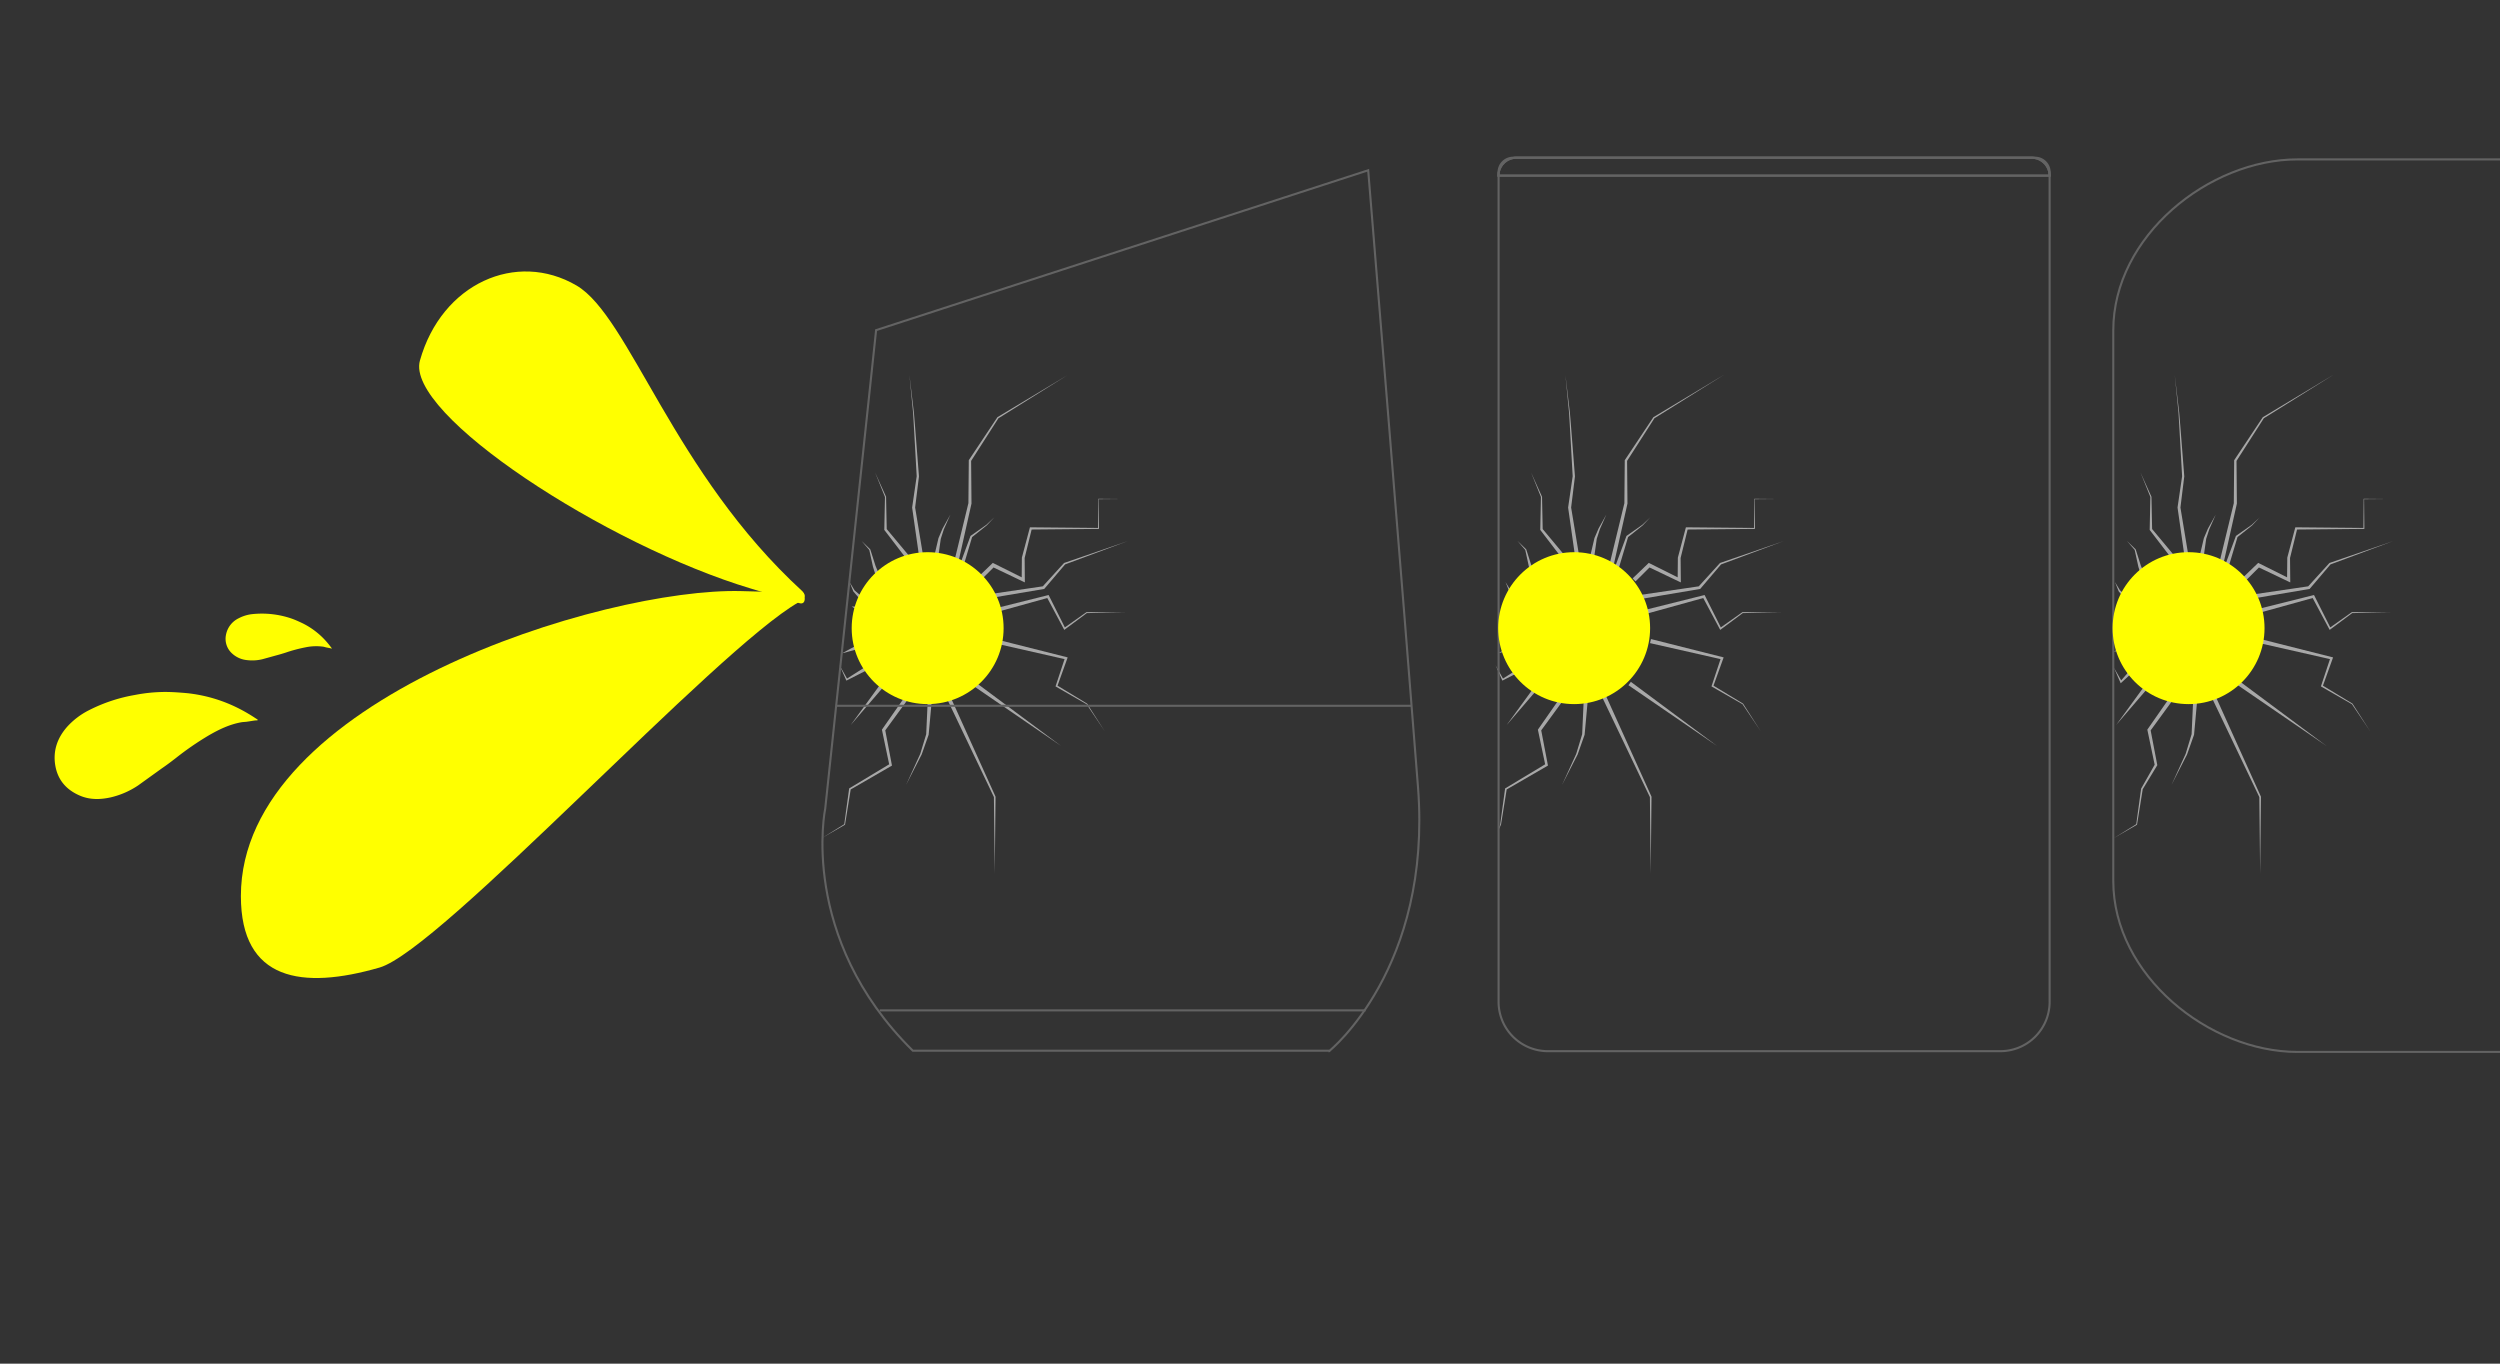 <svg xmlns="http://www.w3.org/2000/svg" viewBox="0 0 1199 654">
  <rect x="0" y="0" width="1199" height="654" fill="#333333" stroke="none"/>
  <defs>
    <style>
      .cls-1 {
        fill: #a8a8a8;
      }

      .cls-2 {
        fill: none;
        stroke: #636363;
        stroke-miterlimit: 10;
      }

      .cls-3 {
        fill: #ff0;
      }
    </style>
  </defs>
  <title>Hack</title>
  <g id="Layer_1" data-name="Layer 1">
    <g>
      <polygon class="cls-1" points="783.01 277.4 790.29 270.41 790.76 269.96 791.32 270.25 805.69 277.43 804.6 278.11 804.7 267.53 804.7 267.44 804.72 267.37 808.45 253.3 808.56 252.9 808.97 252.9 841.44 253.2 841.21 253.43 841.34 239.32 841.34 239.22 841.44 239.22 852.26 239.32 841.44 239.42 841.54 239.32 841.67 253.43 841.67 253.65 841.44 253.66 808.97 253.96 809.48 253.56 806 267.7 806.02 267.53 806.12 278.11 806.13 279.32 805.02 278.8 790.53 271.88 791.56 271.71 784.41 278.83 783.01 277.4"/>
      <polygon class="cls-1" points="784.62 285.63 814.96 281.17 814.56 281.39 824.85 270.08 824.93 270 825.02 269.97 855.45 259.51 825.3 270.74 825.47 270.63 815.56 282.28 815.41 282.45 815.17 282.5 784.93 287.6 784.62 285.63"/>
      <polygon class="cls-1" points="787.71 292.82 817.03 285.49 817.52 285.37 817.74 285.8 825.51 301.31 824.92 301.17 835.65 293.6 835.71 293.56 835.79 293.56 854.39 293.79 835.79 294.03 835.92 293.98 825.39 301.82 825.02 302.1 824.8 301.68 816.64 286.37 817.35 286.68 788.21 294.76 787.71 292.82"/>
      <polygon class="cls-1" points="791.81 306.49 826.04 315.13 826.66 315.29 826.45 315.88 821.68 329.15 821.51 328.68 835.94 337.43 835.98 337.45 836 337.49 844.44 350.69 835.68 337.7 835.74 337.76 821.11 329.36 820.83 329.2 820.93 328.89 825.37 315.5 825.78 316.24 791.35 308.44 791.81 306.49"/>
      <polygon class="cls-1" points="782.16 327.01 823.57 357.81 781 328.64 782.16 327.01"/>
      <polygon class="cls-1" points="768.67 330.3 792.04 382.02 792.07 382.1 792.07 382.18 791.68 418.94 791.29 382.18 791.32 382.35 766.86 331.15 768.67 330.3"/>
      <polygon class="cls-1" points="752.64 331.84 738.98 350.54 739.11 349.96 742.32 366.74 742.4 367.17 742.03 367.38 722.43 378.72 722.63 378.44 719.89 395.44 719.89 395.47 719.88 395.49 718.34 398.75 719.5 395.33 719.49 395.38 721.83 378.32 721.86 378.13 722.02 378.03 741.42 366.34 741.14 366.98 737.63 350.25 737.57 349.94 737.76 349.67 751.01 330.68 752.64 331.84"/>
      <polygon class="cls-1" points="733.19 319.96 720.88 326.25 720.53 326.43 720.39 326.1 717.28 319.09 721.02 325.78 720.53 325.63 732.2 318.22 733.19 319.96"/>
      <polygon class="cls-1" points="726.69 311.11 718.34 313.37 725.94 309.25 726.69 311.11"/>
      <polygon class="cls-1" points="738.79 328.87 722.59 347.73 737.22 327.63 738.79 328.87"/>
      <polygon class="cls-1" points="726 292.88 723.13 290.87 726.63 290.98 726 292.88"/>
      <polygon class="cls-1" points="728.8 289.45 723.91 283.7 723.85 283.63 723.84 283.6 722.06 279.18 724.53 283.25 724.46 283.15 730.21 288.04 728.8 289.45"/>
      <polygon class="cls-1" points="735.55 279.04 733.29 271.87 733.27 271.81 731.5 263.69 731.56 263.81 727.83 259.46 731.95 263.44 731.99 263.48 732.01 263.56 734.53 271.47 734.51 271.42 737.43 278.35 735.55 279.04"/>
      <polygon class="cls-1" points="751.04 270.24 738.84 254.32 738.71 254.15 738.71 253.96 739.03 238.31 739.05 238.41 734.29 226.57 739.54 238.2 739.56 238.25 739.56 238.31 739.88 253.96 739.75 253.59 752.6 268.99 751.04 270.24"/>
      <polygon class="cls-1" points="762.53 267.3 764.68 258.17 764.69 258.09 764.7 258.07 766.64 253.54 766.65 253.51 766.65 253.51 770.42 246.76 767.28 253.82 767.3 253.79 765.78 258.48 765.81 258.38 764.5 267.67 762.53 267.3"/>
      <polygon class="cls-1" points="772.11 269.96 779.07 241.26 779.05 241.43 779.23 220.88 779.23 220.71 779.32 220.58 792.92 200.15 792.96 200.09 793.03 200.05 826.75 179.8 793.39 200.64 793.5 200.53 780.26 221.19 780.35 220.88 780.53 241.43 780.53 241.51 780.51 241.6 774.05 270.41 772.11 269.96"/>
      <polygon class="cls-1" points="773.97 273.55 780 257.18 780.06 257.03 780.16 256.96 787.68 251.68 787.67 251.69 791.46 248.13 787.9 251.92 787.89 251.93 787.88 251.94 780.7 257.68 780.86 257.46 775.87 274.18 773.97 273.55"/>
      <path class="cls-1" d="M755.82,269.76l-3.74-26.24,0-.1v-.1l2.18-14.94v.1l-1.37-24.37c-.12-2-.21-4.06-.36-6.09l-.59-6.07-1.17-12.15,1.44,12.12.72,6.07c.2,2,.33,4,.5,6.08l1.91,24.34v.11l-1.84,15v-.2l4.32,26.15Z"/>
      <polygon class="cls-1" points="761.61 334.54 759.99 352.28 759.98 352.37 759.96 352.43 756.65 361.81 756.64 361.84 756.63 361.85 749.17 376.43 755.97 361.53 755.95 361.57 758.83 352.06 758.8 352.2 759.61 334.4 761.61 334.54"/>
    </g>
    <g>
      <polygon class="cls-1" points="1075.29 277.4 1082.57 270.41 1083.04 269.96 1083.61 270.25 1097.97 277.43 1096.88 278.11 1096.98 267.53 1096.98 267.44 1097 267.37 1100.73 253.3 1100.84 252.9 1101.25 252.9 1133.72 253.2 1133.49 253.43 1133.62 239.32 1133.62 239.22 1133.72 239.22 1144.54 239.32 1133.72 239.42 1133.82 239.32 1133.95 253.43 1133.95 253.65 1133.72 253.66 1101.25 253.96 1101.76 253.56 1098.28 267.7 1098.3 267.53 1098.4 278.11 1098.41 279.32 1097.31 278.8 1082.81 271.88 1083.84 271.71 1076.69 278.83 1075.29 277.4"/>
      <polygon class="cls-1" points="1076.9 285.63 1107.24 281.17 1106.84 281.39 1117.13 270.08 1117.21 270 1117.3 269.97 1147.73 259.51 1117.58 270.74 1117.75 270.63 1107.85 282.28 1107.7 282.45 1107.45 282.5 1077.21 287.6 1076.9 285.63"/>
      <polygon class="cls-1" points="1079.99 292.82 1109.31 285.49 1109.8 285.37 1110.02 285.8 1117.8 301.31 1117.21 301.17 1127.93 293.6 1128 293.56 1128.07 293.56 1146.67 293.79 1128.07 294.03 1128.21 293.98 1117.68 301.82 1117.31 302.1 1117.09 301.68 1108.92 286.37 1109.63 286.68 1080.5 294.76 1079.99 292.82"/>
      <polygon class="cls-1" points="1084.1 306.49 1118.32 315.13 1118.94 315.29 1118.73 315.88 1113.97 329.15 1113.79 328.68 1128.22 337.43 1128.26 337.45 1128.28 337.49 1136.72 350.69 1127.96 337.7 1128.02 337.76 1113.39 329.36 1113.11 329.2 1113.21 328.89 1117.65 315.5 1118.06 316.24 1083.63 308.44 1084.1 306.49"/>
      <polygon class="cls-1" points="1074.45 327.01 1115.85 357.81 1073.28 328.64 1074.45 327.01"/>
      <polygon class="cls-1" points="1060.95 330.3 1084.32 382.02 1084.36 382.1 1084.36 382.18 1083.96 418.94 1083.57 382.18 1083.61 382.35 1059.14 331.15 1060.95 330.3"/>
      <polygon class="cls-1" points="1044.92 331.84 1031.27 350.54 1031.39 349.96 1034.6 366.74 1034.64 366.98 1034.53 367.17 1027.61 378.58 1027.66 378.44 1024.93 395.44 1024.91 395.54 1024.83 395.59 1013.81 401.94 1024.62 395.24 1024.53 395.38 1026.87 378.32 1026.88 378.25 1026.92 378.17 1033.49 366.56 1033.42 366.98 1029.92 350.25 1029.85 349.94 1030.04 349.67 1043.29 330.68 1044.92 331.84"/>
      <polygon class="cls-1" points="1025.69 319.79 1017.53 327.29 1017.09 327.69 1016.87 327.19 1013.81 320.15 1017.61 326.82 1016.95 326.72 1024.26 318.39 1025.69 319.79"/>
      <polygon class="cls-1" points="1019.06 311.06 1013.81 312.66 1018.14 309.29 1019.06 311.06"/>
      <polygon class="cls-1" points="1031.07 328.87 1014.88 347.73 1029.5 327.63 1031.07 328.87"/>
      <polygon class="cls-1" points="1018.28 292.88 1015.41 290.87 1018.91 290.98 1018.28 292.88"/>
      <polygon class="cls-1" points="1021.08 289.45 1016.2 283.7 1016.14 283.63 1016.13 283.6 1014.35 279.18 1016.82 283.25 1016.75 283.15 1022.49 288.04 1021.08 289.45"/>
      <polygon class="cls-1" points="1027.84 279.04 1025.57 271.87 1025.56 271.81 1023.78 263.69 1023.85 263.81 1020.11 259.46 1024.23 263.44 1024.27 263.48 1024.3 263.56 1026.81 271.47 1026.8 271.42 1029.71 278.35 1027.84 279.04"/>
      <polygon class="cls-1" points="1043.32 270.24 1031.12 254.32 1030.99 254.15 1030.99 253.96 1031.32 238.31 1031.34 238.41 1026.57 226.57 1031.82 238.2 1031.84 238.25 1031.84 238.31 1032.16 253.96 1032.04 253.59 1044.89 268.99 1043.32 270.24"/>
      <polygon class="cls-1" points="1054.81 267.3 1056.96 258.17 1056.98 258.09 1056.99 258.07 1058.92 253.54 1058.94 253.51 1058.94 253.51 1062.7 246.76 1059.57 253.82 1059.58 253.79 1058.06 258.48 1058.09 258.38 1056.78 267.67 1054.81 267.3"/>
      <polygon class="cls-1" points="1064.39 269.96 1071.35 241.26 1071.33 241.43 1071.51 220.88 1071.51 220.71 1071.6 220.58 1085.2 200.15 1085.24 200.09 1085.31 200.05 1119.04 179.8 1085.67 200.64 1085.78 200.53 1072.54 221.19 1072.63 220.88 1072.81 241.43 1072.81 241.51 1072.79 241.6 1066.34 270.41 1064.39 269.96"/>
      <polygon class="cls-1" points="1066.25 273.55 1072.29 257.18 1072.34 257.03 1072.44 256.96 1079.97 251.68 1079.95 251.69 1083.74 248.13 1080.18 251.92 1080.18 251.93 1080.16 251.94 1072.98 257.68 1073.14 257.46 1068.15 274.18 1066.25 273.55"/>
      <path class="cls-1" d="M1048.1,269.76l-3.74-26.24,0-.1,0-.1,2.18-14.94v.1l-1.37-24.37c-.12-2-.2-4.06-.36-6.09l-.59-6.07L1043,179.8l1.44,12.12.72,6.07c.2,2,.33,4,.5,6.08l1.91,24.34v.11l-1.85,15v-.2l4.32,26.15Z"/>
      <polygon class="cls-1" points="1053.89 334.54 1052.28 352.28 1052.27 352.37 1052.25 352.43 1048.93 361.81 1048.92 361.84 1048.92 361.85 1041.45 376.43 1048.25 361.53 1048.23 361.57 1051.11 352.06 1051.09 352.2 1051.9 334.4 1053.89 334.54"/>
    </g>
    <g>
      <polygon class="cls-1" points="468.41 277.4 475.69 270.41 476.16 269.96 476.72 270.25 491.09 277.43 490 278.11 490.09 267.53 490.09 267.44 490.11 267.37 493.85 253.3 493.96 252.9 494.36 252.9 526.84 253.2 526.61 253.43 526.74 239.32 526.74 239.22 526.84 239.22 537.66 239.32 526.84 239.42 526.93 239.32 527.07 253.43 527.07 253.65 526.84 253.66 494.36 253.96 494.87 253.56 491.4 267.7 491.42 267.53 491.51 278.11 491.52 279.32 490.42 278.8 475.92 271.88 476.96 271.71 469.81 278.83 468.41 277.4"/>
      <polygon class="cls-1" points="470.01 285.63 500.36 281.17 499.96 281.39 510.25 270.08 510.32 270 510.42 269.97 540.85 259.51 510.69 270.74 510.87 270.63 500.96 282.28 500.81 282.45 500.56 282.5 470.32 287.6 470.01 285.63"/>
      <polygon class="cls-1" points="473.1 292.82 502.43 285.49 502.92 285.37 503.13 285.8 510.91 301.31 510.32 301.17 521.05 293.6 521.11 293.56 521.18 293.56 539.78 293.79 521.18 294.03 521.32 293.98 510.79 301.82 510.42 302.1 510.2 301.68 502.04 286.37 502.74 286.68 473.61 294.76 473.1 292.82"/>
      <polygon class="cls-1" points="477.21 306.49 511.44 315.13 512.05 315.29 511.85 315.88 507.08 329.15 506.91 328.68 521.33 337.43 521.37 337.45 521.4 337.49 529.84 350.69 521.08 337.7 521.14 337.76 506.5 329.36 506.23 329.2 506.33 328.89 510.77 315.5 511.17 316.24 476.75 308.44 477.21 306.49"/>
      <polygon class="cls-1" points="467.56 327.01 508.96 357.81 466.4 328.64 467.56 327.01"/>
      <polygon class="cls-1" points="454.07 330.3 477.43 382.02 477.47 382.1 477.47 382.18 477.08 418.94 476.68 382.18 476.72 382.35 452.26 331.15 454.07 330.3"/>
      <polygon class="cls-1" points="438.04 331.84 424.38 350.54 424.51 349.96 427.71 366.74 427.79 367.17 427.43 367.38 407.83 378.72 408.02 378.44 405.29 395.44 405.27 395.54 405.19 395.59 394.18 401.94 404.98 395.24 404.89 395.38 407.23 378.32 407.25 378.13 407.42 378.03 426.82 366.34 426.53 366.98 423.03 350.25 422.97 349.94 423.16 349.67 436.41 330.68 438.04 331.84"/>
      <polygon class="cls-1" points="418.59 319.96 406.28 326.25 405.93 326.43 405.78 326.1 402.68 319.09 406.42 325.78 405.93 325.63 417.59 318.22 418.59 319.96"/>
      <polygon class="cls-1" points="412.08 311.11 403.74 313.37 411.34 309.25 412.08 311.11"/>
      <polygon class="cls-1" points="424.19 328.87 407.99 347.73 422.62 327.63 424.19 328.87"/>
      <polygon class="cls-1" points="411.4 292.88 408.52 290.87 412.03 290.98 411.4 292.88"/>
      <polygon class="cls-1" points="414.19 289.45 409.31 283.7 409.25 283.63 409.24 283.6 407.46 279.18 409.93 283.25 409.86 283.15 415.61 288.04 414.19 289.45"/>
      <polygon class="cls-1" points="420.95 279.04 418.69 271.87 418.67 271.81 416.9 263.69 416.96 263.81 413.23 259.46 417.35 263.44 417.39 263.48 417.41 263.56 419.93 271.47 419.91 271.42 422.83 278.35 420.95 279.04"/>
      <polygon class="cls-1" points="436.44 270.24 424.24 254.32 424.1 254.15 424.11 253.96 424.43 238.31 424.45 238.41 419.68 226.57 424.94 238.2 424.96 238.25 424.96 238.31 425.28 253.96 425.15 253.59 438 268.99 436.44 270.24"/>
      <polygon class="cls-1" points="447.93 267.3 450.07 258.17 450.09 258.09 450.1 258.07 452.04 253.54 452.05 253.51 452.05 253.51 455.82 246.76 452.68 253.82 452.69 253.79 451.18 258.48 451.2 258.38 449.89 267.67 447.93 267.3"/>
      <polygon class="cls-1" points="457.5 269.96 464.46 241.26 464.45 241.43 464.63 220.88 464.63 220.71 464.72 220.58 478.32 200.15 478.36 200.09 478.43 200.05 512.15 179.8 478.79 200.64 478.89 200.53 465.66 221.19 465.75 220.88 465.93 241.43 465.93 241.51 465.91 241.6 459.45 270.41 457.5 269.96"/>
      <polygon class="cls-1" points="459.37 273.55 465.4 257.18 465.45 257.03 465.56 256.96 473.08 251.68 473.06 251.69 476.86 248.13 473.3 251.92 473.29 251.93 473.28 251.94 466.1 257.68 466.26 257.46 461.26 274.18 459.37 273.55"/>
      <path class="cls-1" d="M441.21,269.76l-3.74-26.24v-.2l2.18-14.94v.1l-1.37-24.37c-.12-2-.21-4.06-.36-6.09l-.59-6.07-1.17-12.15,1.44,12.12.72,6.07c.2,2,.33,4,.5,6.08l1.91,24.34v.11l-1.85,15v-.2l4.32,26.15Z"/>
      <polygon class="cls-1" points="447.01 334.54 445.39 352.28 445.38 352.37 445.36 352.43 442.05 361.81 442.04 361.84 442.03 361.85 434.56 376.43 441.36 361.53 441.35 361.57 444.23 352.06 444.2 352.2 445.01 334.4 447.01 334.54"/>
    </g>
    <path class="cls-2" d="M1283.82,504.5h-182c-42.32,0-88.29-36.7-88.29-82V158.45c0-45.27,46-82,88.29-82h182c42.32,0,88.29,36.69,88.29,82V422.54C1372.11,467.8,1326.14,504.5,1283.82,504.5Z"/>
    <g id="Layer_2" data-name="Layer 2">
      <g id="refined">
        <path class="cls-2" d="M400.82,338.49H677.1"/>
        <path class="cls-2" d="M637.7,504a.8.8,0,0,1-.53.19"/>
        <path class="cls-2" d="M656.18,81.66l-236,76.68L395.78,387.79s-13,61.81,42,116.12H637.7s49.08-39.65,42.38-126.33S656.18,81.66,656.18,81.66Z"/>
        <line class="cls-2" x1="421.93" y1="484.58" x2="654.9" y2="484.58"/>
      </g>
    </g>
    <g>
      <path class="cls-2" d="M725.63,75.64H976a7,7,0,0,1,7,7V480.5a23.64,23.64,0,0,1-23.64,23.64h-217a23.64,23.64,0,0,1-23.64-23.64V82.62A7,7,0,0,1,725.63,75.64Z"/>
      <path class="cls-2" d="M983,84.24v0H718.65v0a8.58,8.58,0,0,1,8.59-8.59H974.37A8.58,8.58,0,0,1,983,84.24Z"/>
      <path class="cls-2" d="M983,84.24v0H718.65v0a8.58,8.58,0,0,1,8.59-8.59H974.37A8.58,8.58,0,0,1,983,84.24Z"/>
    </g>
    <circle class="cls-3" cx="444.9" cy="301.26" r="36.43"/>
    <circle class="cls-3" cx="754.96" cy="301.26" r="36.43"/>
    <circle class="cls-3" cx="1049.64" cy="301.26" r="36.43"/>
    <path class="cls-3" d="M383.29,289.25c3.87,1.16,2.72-4.61,1.59-5.64-62-56.7-83-131.87-108.41-146.7-28.82-16.82-64.64-1-75.07,36-7.22,25.63,89.1,88.52,159,109.45Z"/>
    <path class="cls-3" d="M355.53,283.49c-65.85-1.78-240,52.06-240,146.26,0,40.73,29.44,45,66.46,34.3,29.47-8.49,161.32-152.65,201.2-175.3,4.37-2.49,2.13-4.46,2.13-4.46Z"/>
    <path class="cls-3" d="M66.19,376.73a39.77,39.77,0,0,1-13.09,5.69c-5.1,1.13-10.25,1.23-15.17-1-6.37-2.84-10.37-7.61-11.46-14.58s1.13-13.09,5.8-18.35a36,36,0,0,1,10.3-7.82,77.11,77.11,0,0,1,22.1-7.36,77.25,77.25,0,0,1,14.54-1.45c3.55,0,7.1.28,10.64.59a71.69,71.69,0,0,1,15.43,3.42,72.7,72.7,0,0,1,14,6.54c1.47.85,2.88,1.81,4.31,2.72l-.12.37a11.84,11.84,0,0,0-1.33.06c-1.26.18-2.51.4-3.77.58-.89.12-1.79.11-2.67.27-5.58,1-10.61,3.41-15.49,6.23a142.61,142.61,0,0,0-15.82,10.88c-2.22,1.73-4.47,3.42-6.79,5Z"/>
    <path class="cls-3" d="M125.89,316.15a20.56,20.56,0,0,1-7.33.45,12.22,12.22,0,0,1-7.17-3.12,9.44,9.44,0,0,1-3-9.06,11.08,11.08,0,0,1,6-7.86,18.42,18.42,0,0,1,6.35-2,43.91,43.91,0,0,1,19.27,2.16c1.71.62,3.38,1.38,5,2.15a36.69,36.69,0,0,1,6.86,4.36,37.13,37.13,0,0,1,5.65,5.63c.56.66,1.07,1.38,1.61,2.07l-.12.15c-.22-.07-.43-.15-.66-.2-.64-.14-1.28-.24-1.92-.38-.45-.1-.89-.26-1.34-.34a25,25,0,0,0-8.58.3A73,73,0,0,0,137,313c-1.38.44-2.77.87-4.17,1.23Z"/>
  </g>
</svg>
